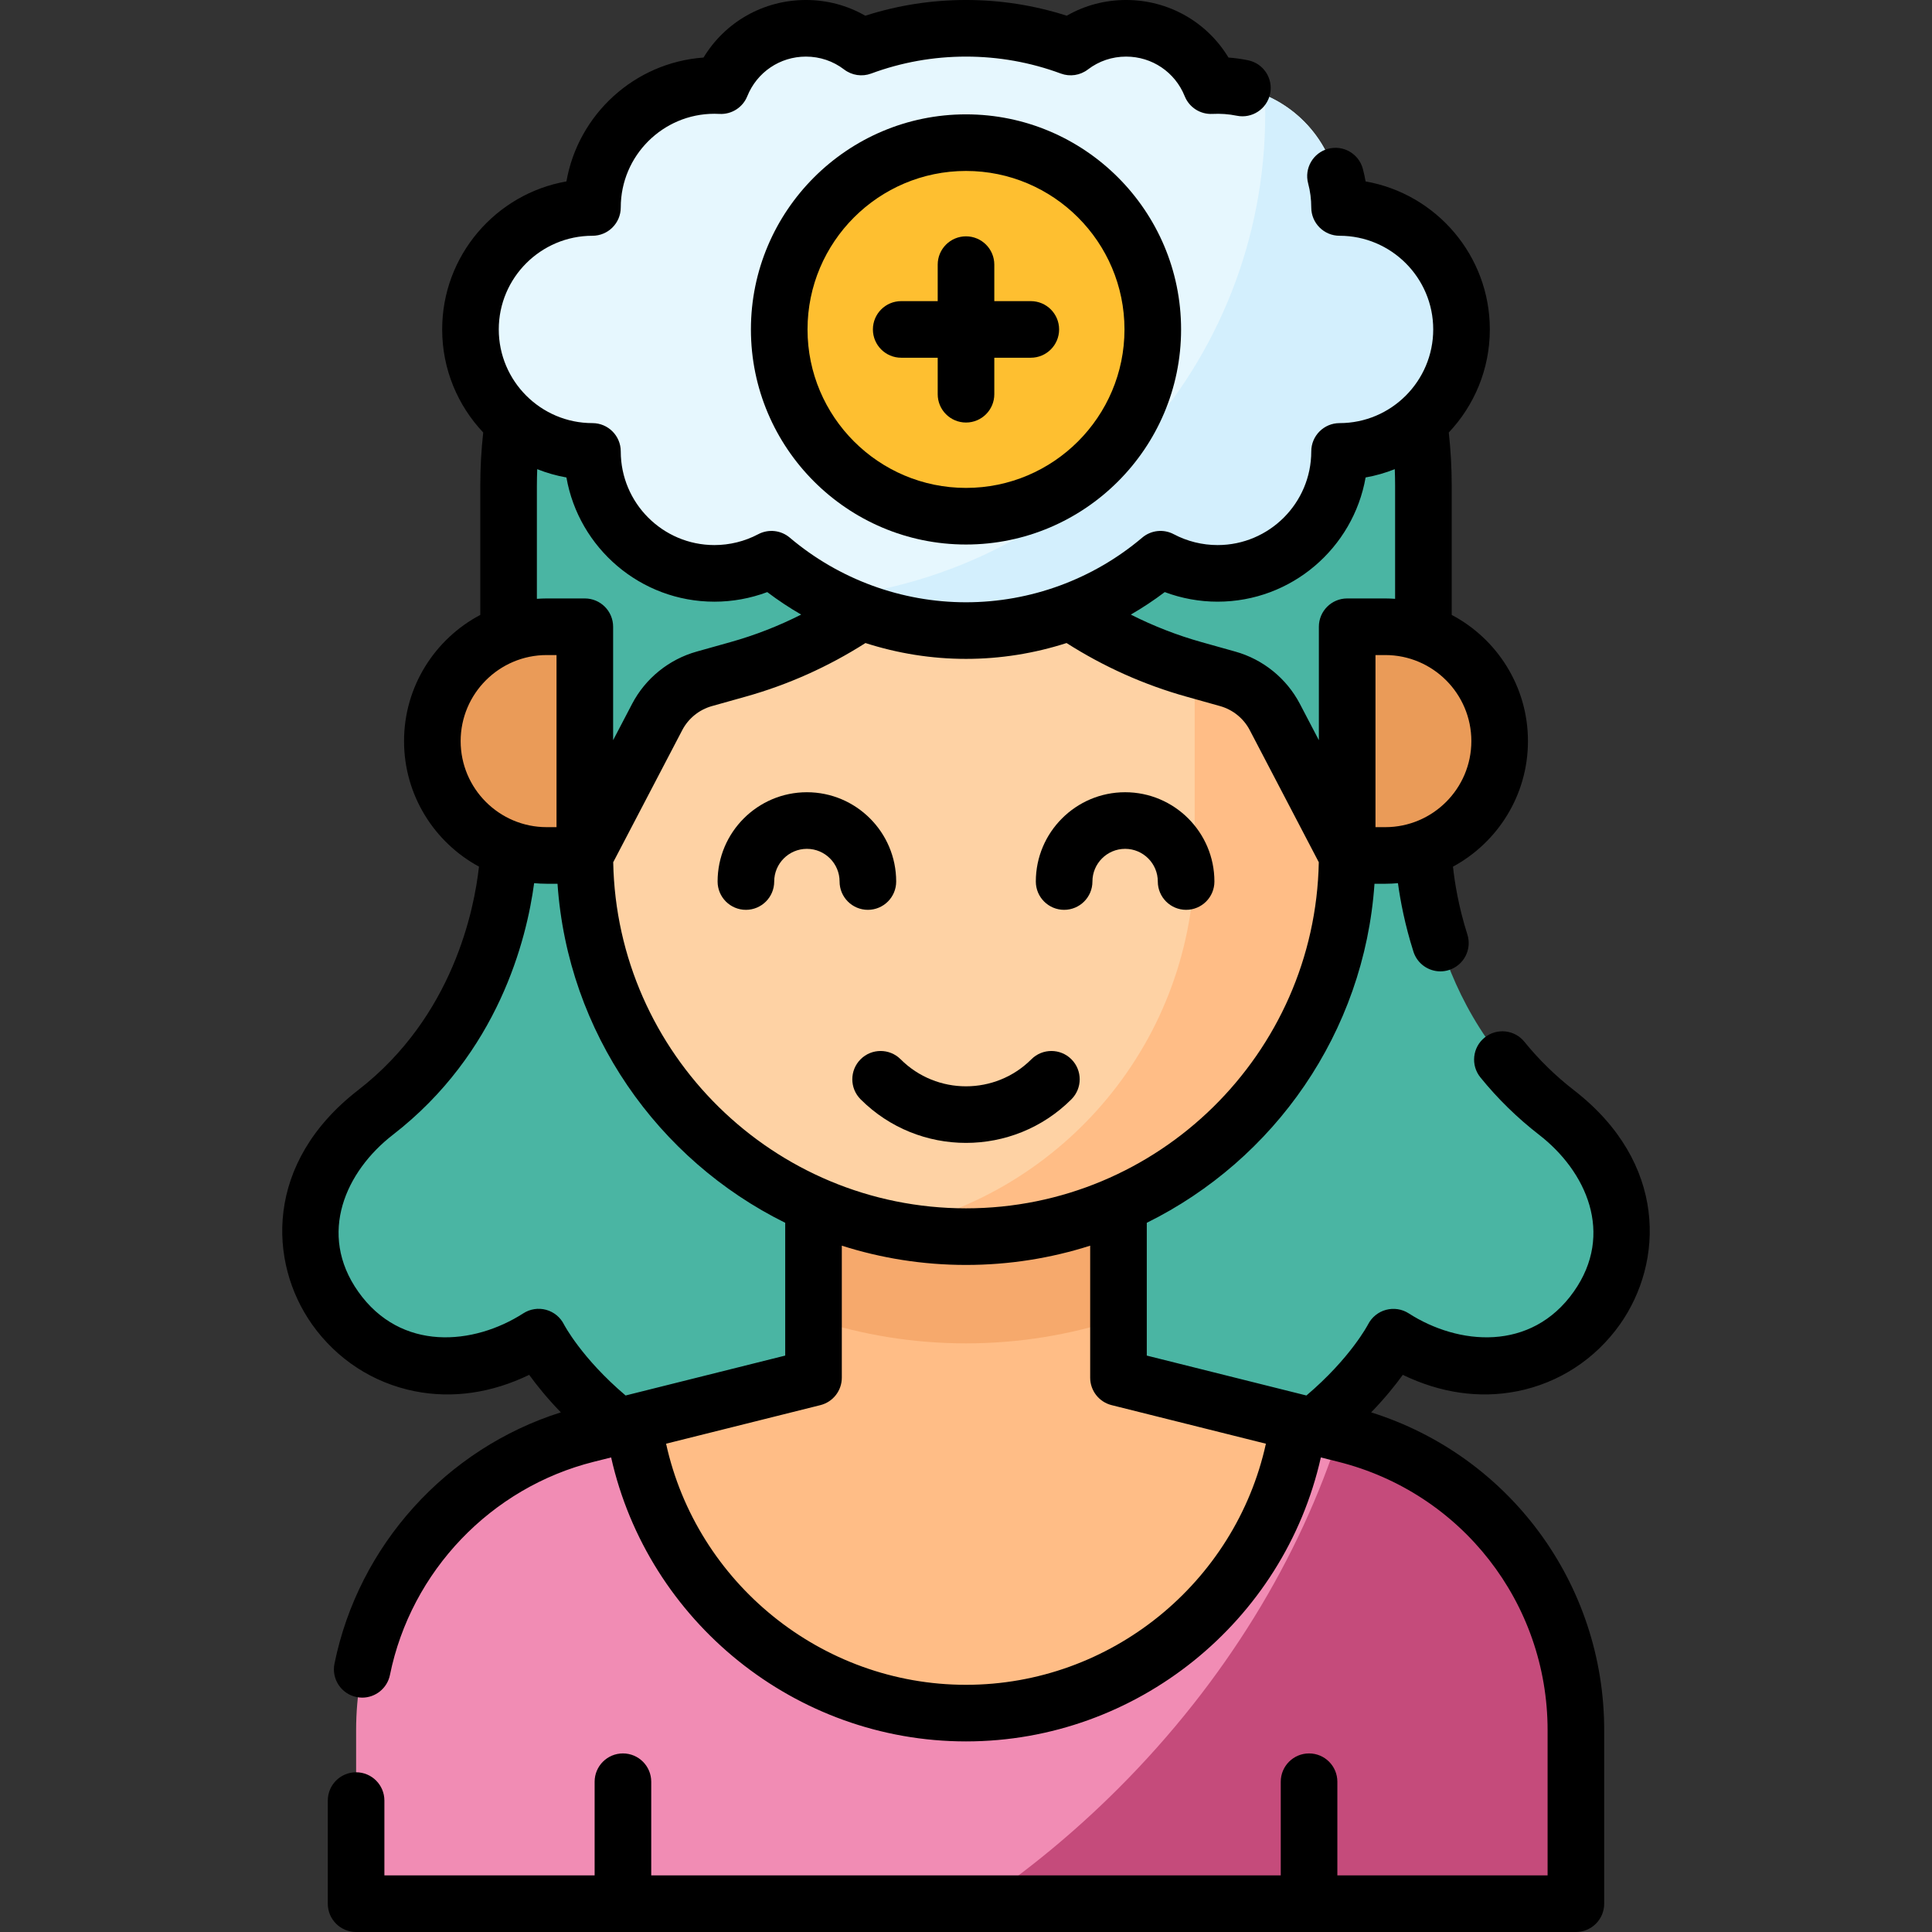 <?xml version="1.0"?>
<svg xmlns="http://www.w3.org/2000/svg" xmlns:xlink="http://www.w3.org/1999/xlink" xmlns:svgjs="http://svgjs.com/svgjs" version="1.1" width="512" height="512" x="0" y="0" viewBox="0 0 512 512" style="enable-background:new 0 0 512 512" xml:space="preserve" class=""><rect x="0" y="0" width="512" height="512" fill="#333333" stroke="none"/><g><g xmlns="http://www.w3.org/2000/svg"><g><g><path d="m377.22 224.974s0 42.53 35.266 69.835c41.546 32.166.379 87.602-43.232 59.539 0 0-25.516 51.156-113.253 51.156s-113.253-51.156-113.253-51.156c-43.611 28.063-84.777-27.372-43.232-59.539 35.266-27.304 35.266-69.835 35.266-69.835z" fill="#4ab5a3" data-original="#4981f8" class=""/></g><g><g><path d="m356.414 380.099-12.32-3.08c-5.843 43.399-43.118 76.973-88.092 76.973s-82.249-33.573-88.092-76.973l-12.321 3.08c-35.975 8.994-61.213 41.318-61.213 78.4v46.001h323.252v-46.001c-.001-37.082-25.239-69.406-61.214-78.4z" fill="#f18cb4" data-original="#ad7fdd" class=""/></g><g><path d="m296.407 365.097v-46.467h-80.813v46.467l-47.686 11.921c5.843 43.399 43.118 76.973 88.092 76.973s82.249-33.573 88.092-76.973z" fill="#ffbd86" data-original="#ffbd86"/></g><g><path d="m356.414 380.099-1.409-.352c-10.53 32.969-30.269 65.843-58.613 94.186-11.658 11.658-24.082 21.86-36.964 30.567h158.199v-46.001c0-37.082-25.238-69.406-61.213-78.4z" fill="#c54b7b" data-original="#9d66d6" class=""/></g><g><path d="m215.595 349.533c12.719 4.195 26.301 6.473 40.406 6.473 14.106 0 27.688-2.279 40.406-6.473v-30.903h-80.813v30.903z" fill="#f6a96c" data-original="#f6a96c"/></g><g><path d="m154.985 127.709v98.996c0 55.79 45.226 101.016 101.016 101.016s101.016-45.227 101.016-101.016v-98.996z" fill="#fed2a4" data-original="#fed2a4"/></g><g><path d="m316.611 127.709v98.996c0 48.871-34.705 89.634-80.813 98.994 6.528 1.325 13.284 2.023 20.203 2.023 55.79 0 101.016-45.226 101.016-101.016v-98.996h-40.406z" fill="#ffbd86" data-original="#ffbd86"/></g><g><path d="m256.001 135.791 6.539 7.52c14.248 16.385 32.985 28.237 53.895 34.091l8.937 2.502c5.368 1.503 9.876 5.156 12.458 10.096l19.187 36.706v-50.508h20.203v-47.478c0-66.949-54.271-121.22-121.219-121.22-66.947 0-121.219 54.272-121.219 121.219v47.478h20.203v50.508l19.187-36.706c2.582-4.94 7.091-8.593 12.458-10.096l8.937-2.502c20.91-5.854 39.647-17.705 53.895-34.091z" fill="#4ab5a3" data-original="#62a4fb" class=""/></g><g><path d="m302.456 16.728c3.093 32.469.403 84.088-34.752 132.115 13.485 13.526 30.257 23.387 48.731 28.559l8.937 2.502c5.368 1.503 9.876 5.156 12.458 10.096l19.187 36.706v-50.508h20.203v-47.478c0-50.491-30.871-93.764-74.764-111.992z" fill="#4ab5a3" data-original="#5392f9" class=""/></g><g><path d="m367.119 226.705h-10.102v-60.61h10.102c16.737 0 30.305 13.568 30.305 30.305 0 16.737-13.568 30.305-30.305 30.305z" fill="#ea9b58" data-original="#ea9b58" class=""/></g><g><path d="m144.883 226.705h10.102v-60.61h-10.102c-16.737 0-30.305 13.568-30.305 30.305 0 16.737 13.568 30.305 30.305 30.305z" fill="#ea9b58" data-original="#ea9b58" class=""/></g></g></g><g><g><path d="m354.997 54.978c0-17.853-14.472-32.325-32.325-32.325-.587 0-1.17.018-1.75.049-3.586-8.91-12.303-15.202-22.494-15.202-5.523 0-10.612 1.85-14.689 4.96-8.64-3.204-17.983-4.96-27.738-4.96s-19.097 1.757-27.737 4.96c-4.076-3.11-9.165-4.96-14.688-4.96-10.192 0-18.909 6.292-22.494 15.201-.58-.031-1.163-.049-1.75-.049-17.853 0-32.325 14.472-32.325 32.325-17.853 0-32.325 14.472-32.325 32.325s14.472 32.325 32.325 32.325c0 17.853 14.473 32.325 32.325 32.325 5.463 0 10.607-1.361 15.119-3.754 13.908 11.785 31.893 18.906 51.55 18.906s37.643-7.121 51.551-18.906c4.512 2.393 9.656 3.754 15.12 3.754 17.853 0 32.325-14.473 32.325-32.325 17.853 0 32.325-14.472 32.325-32.325s-14.473-32.324-32.325-32.324z" fill="#e6f7fe" data-original="#e6f7fe"/></g><g><path d="m354.997 54.978c0-13.414-8.172-24.919-19.808-29.811.065 1.679.108 3.363.108 5.058 0 66.679-50.671 121.522-115.607 128.126 10.893 5.585 23.228 8.754 36.311 8.754 19.657 0 37.643-7.121 51.551-18.906 4.512 2.393 9.656 3.754 15.12 3.754 17.853 0 32.325-14.473 32.325-32.325 17.853 0 32.325-14.472 32.325-32.325s-14.473-32.325-32.325-32.325z" fill="#d3effd" data-original="#d3effd"/></g><g><circle cx="256.001" cy="87.303" fill="#febf30" r="49.498" data-original="#b7e546" class=""/></g></g><g><path d="m402.05 368.699c11.04-2.184 20.723-8.484 27.264-17.741 11.573-16.377 12.678-42.79-12.241-62.077-4.85-3.755-9.255-8.062-13.095-12.802-2.608-3.219-7.332-3.713-10.549-1.106-3.219 2.608-3.714 7.331-1.106 10.549 4.566 5.636 9.803 10.756 15.567 15.22 12.401 9.599 20.047 26.172 9.174 41.56-11.312 16.007-30.61 14.196-43.755 5.741-1.78-1.146-3.971-1.467-6.016-.917-2.044.55-3.77 1.957-4.735 3.842-.049.095-4.678 8.965-16.342 18.853l-42.304-10.576v-35.19c33.752-16.679 57.636-50.397 60.342-89.849h2.865c1.131 0 2.248-.059 3.354-.157.648 4.758 1.854 11.065 4.1 18.14 1.013 3.194 3.965 5.233 7.146 5.233.751 0 1.516-.114 2.271-.354 3.948-1.253 6.133-5.469 4.88-9.417-2.364-7.45-3.377-13.882-3.814-17.981 11.821-6.398 19.869-18.911 19.869-33.27 0-14.493-8.202-27.1-20.204-33.442v-34.238c0-4.733-.266-9.458-.776-14.102 6.736-7.137 10.876-16.751 10.876-27.317 0-19.602-14.239-35.942-32.916-39.221-.198-1.13-.445-2.248-.74-3.35-1.072-4.001-5.187-6.373-9.186-5.304-4.001 1.072-6.375 5.185-5.304 9.186.547 2.042.825 4.185.825 6.369 0 4.142 3.358 7.5 7.5 7.5 13.686 0 24.82 11.134 24.82 24.82 0 13.691-11.134 24.83-24.82 24.83-4.142 0-7.5 3.358-7.5 7.5 0 13.686-11.139 24.82-24.83 24.82-4.042 0-8.056-.995-11.609-2.877-2.709-1.435-6.02-1.077-8.358.904-13.046 11.048-29.632 17.133-46.703 17.133s-33.657-6.084-46.703-17.133c-2.339-1.981-5.649-2.338-8.358-.904-3.553 1.882-7.567 2.877-11.609 2.877-13.686 0-24.82-11.134-24.82-24.82 0-4.142-3.358-7.5-7.5-7.5-13.691 0-24.83-11.139-24.83-24.83 0-13.686 11.139-24.82 24.83-24.82 4.142 0 7.5-3.358 7.5-7.5 0-13.691 11.134-24.83 24.82-24.83.458 0 .909.017 1.359.04 3.197.168 6.151-1.716 7.348-4.687 2.571-6.381 8.669-10.504 15.534-10.504 3.704 0 7.209 1.183 10.136 3.419 2.043 1.562 4.746 1.967 7.159 1.074 8.049-2.981 16.506-4.493 25.135-4.493s17.086 1.512 25.135 4.493c2.414.894 5.115.488 7.159-1.074 2.927-2.237 6.433-3.419 10.136-3.419 6.873 0 12.969 4.12 15.53 10.497 1.196 2.975 4.152 4.861 7.351 4.693 2.127-.109 4.324.042 6.422.475 4.057.84 8.024-1.771 8.862-5.828s-1.771-8.024-5.828-8.862c-1.711-.354-3.454-.595-5.207-.721-5.684-9.406-15.856-15.254-27.13-15.254-5.602 0-10.968 1.43-15.735 4.166-8.615-2.766-17.577-4.166-26.695-4.166s-18.08 1.4-26.695 4.166c-4.767-2.736-10.134-4.166-15.735-4.166-11.265 0-21.436 5.847-27.126 15.253-18.304 1.317-33.22 15.066-36.335 32.825-18.683 3.278-32.928 19.618-32.928 39.222 0 10.566 4.14 20.179 10.876 27.316-.509 4.645-.776 9.371-.776 14.104v34.238c-12.002 6.342-20.204 18.949-20.204 33.442 0 14.354 8.042 26.864 19.857 33.265-1.22 11.136-6.775 39.676-32.01 59.215-24.919 19.291-23.812 45.703-12.238 62.08 6.542 9.257 16.225 15.557 27.266 17.74 9.976 1.975 20.326.467 30.291-4.351 1.991 2.757 4.749 6.191 8.385 9.942-30.339 9.595-53.614 35.213-59.988 66.607-.824 4.059 1.798 8.018 5.858 8.842.503.102 1.005.151 1.5.151 3.493 0 6.62-2.454 7.342-6.009 5.586-27.514 26.81-49.694 54.068-56.506l4.551-1.138c9.759 43.438 48.799 75.253 94.041 75.253s84.281-31.815 94.04-75.253l4.552 1.138c32.7 8.17 55.538 37.417 55.538 71.124v38.5h-55.715v-24.825c0-4.142-3.358-7.5-7.5-7.5s-7.5 3.358-7.5 7.5v24.825h-166.83v-24.825c0-4.142-3.358-7.5-7.5-7.5s-7.5 3.358-7.5 7.5v24.825h-55.715v-19.83c0-4.142-3.358-7.5-7.5-7.5s-7.5 3.358-7.5 7.5v27.33c0 4.142 3.358 7.5 7.5 7.5h323.26c4.142 0 7.5-3.358 7.5-7.5v-46c0-38.808-25.141-72.691-61.756-84.206 3.635-3.752 6.394-7.186 8.384-9.944 9.967 4.817 20.316 6.32 30.291 4.349zm-34.931-149.494h-2.602v-45.609h2.602c12.575 0 22.805 10.23 22.805 22.805s-10.231 22.804-22.805 22.804zm-58.45-62.295c4.46 1.67 9.22 2.541 14.001 2.541 19.608 0 35.953-14.24 39.231-32.919 2.679-.47 5.262-1.217 7.729-2.196.055 1.459.089 2.92.089 4.384v29.976c-.861-.059-1.726-.1-2.602-.1h-10.102c-4.142 0-7.5 3.358-7.5 7.5v30.064l-5.039-9.642c-3.527-6.739-9.755-11.782-17.084-13.834l-8.934-2.506c-6.505-1.821-12.781-4.274-18.78-7.305 3.108-1.796 6.112-3.784 8.991-5.963zm-26.02 13.502c9.85 6.275 20.514 11.059 31.764 14.208l8.933 2.506c3.367.943 6.226 3.257 7.841 6.343l18.307 35.033c-.962 50.739-42.529 91.719-93.493 91.719s-92.531-40.98-93.493-91.719l18.305-35.028c1.618-3.091 4.477-5.405 7.847-6.349l8.926-2.504c11.253-3.15 21.917-7.934 31.768-14.209 8.558 2.749 17.544 4.198 26.648 4.198s18.089-1.448 26.647-4.198zm-140.367-41.692c0-1.464.034-2.927.089-4.386 2.47.98 5.056 1.728 7.738 2.198 3.277 18.679 19.618 32.919 39.222 32.919 4.781 0 9.542-.87 14.001-2.541 2.879 2.179 5.883 4.167 8.989 5.962-6 3.031-12.277 5.485-18.784 7.306l-8.927 2.504c-7.332 2.054-13.56 7.097-17.089 13.84l-5.036 9.637v-30.064c0-4.142-3.358-7.5-7.5-7.5h-10.102c-.875 0-1.741.041-2.602.1v-29.975zm2.601 44.876h2.602v45.609h-2.602c-12.575 0-22.805-10.23-22.805-22.805s10.231-22.804 22.805-22.804zm-.143 173.521c-2.055-.565-4.253-.229-6.046.924-13.145 8.458-32.444 10.268-43.757-5.739-10.875-15.387-3.23-31.961 9.171-41.562 27.962-21.65 35.442-51.768 37.443-66.691 1.099.096 2.208.155 3.332.155h2.865c2.707 39.451 26.59 73.17 60.342 89.849v35.19l-42.299 10.575c-11.668-9.889-16.295-18.755-16.327-18.817-.951-1.906-2.669-3.319-4.724-3.884zm111.261 99.375c-38.326 0-71.375-27.038-79.48-63.894l40.889-10.222c3.339-.834 5.681-3.834 5.681-7.276v-34.985c10.385 3.313 21.441 5.107 32.91 5.107s22.525-1.794 32.91-5.107v34.985c0 3.441 2.342 6.441 5.681 7.276l40.888 10.222c-8.105 36.856-41.153 63.894-79.479 63.894z" fill="#000000" data-original="#000000" class=""/><path d="m228.068 280.72c-2.929 2.929-2.929 7.678 0 10.606 7.701 7.701 17.817 11.552 27.933 11.552s20.231-3.851 27.933-11.552c2.929-2.929 2.929-7.678 0-10.606-2.929-2.929-7.678-2.929-10.606 0-9.554 9.554-25.099 9.554-34.652 0-2.93-2.929-7.679-2.929-10.608 0z" fill="#000000" data-original="#000000" class=""/><path d="m213.835 209.951c-13.047 0-23.663 10.615-23.663 23.663 0 4.142 3.358 7.5 7.5 7.5s7.5-3.358 7.5-7.5c0-4.776 3.886-8.663 8.663-8.663s8.663 3.886 8.663 8.663c0 4.142 3.358 7.5 7.5 7.5s7.5-3.358 7.5-7.5c-.001-13.048-10.616-23.663-23.663-23.663z" fill="#000000" data-original="#000000" class=""/><path d="m282.005 241.114c4.142 0 7.5-3.358 7.5-7.5 0-4.776 3.886-8.663 8.663-8.663s8.663 3.886 8.663 8.663c0 4.142 3.358 7.5 7.5 7.5s7.5-3.358 7.5-7.5c0-13.048-10.615-23.663-23.663-23.663s-23.663 10.615-23.663 23.663c0 4.142 3.358 7.5 7.5 7.5z" fill="#000000" data-original="#000000" class=""/><path d="m256.001 30.305c-31.429 0-56.998 25.569-56.998 56.998s25.569 56.998 56.998 56.998 56.998-25.569 56.998-56.998-25.569-56.998-56.998-56.998zm0 98.996c-23.158 0-41.998-18.84-41.998-41.998s18.84-41.998 41.998-41.998 41.998 18.84 41.998 41.998-18.84 41.998-41.998 41.998z" fill="#000000" data-original="#000000" class=""/><path d="m273.174 79.803h-9.673v-9.673c0-4.142-3.358-7.5-7.5-7.5s-7.5 3.358-7.5 7.5v9.672h-9.673c-4.142 0-7.5 3.358-7.5 7.5s3.358 7.5 7.5 7.5h9.673v9.673c0 4.142 3.358 7.5 7.5 7.5s7.5-3.358 7.5-7.5v-9.673h9.673c4.142 0 7.5-3.358 7.5-7.5s-3.358-7.499-7.5-7.499z" fill="#000000" data-original="#000000" class=""/></g></g></g></svg>
